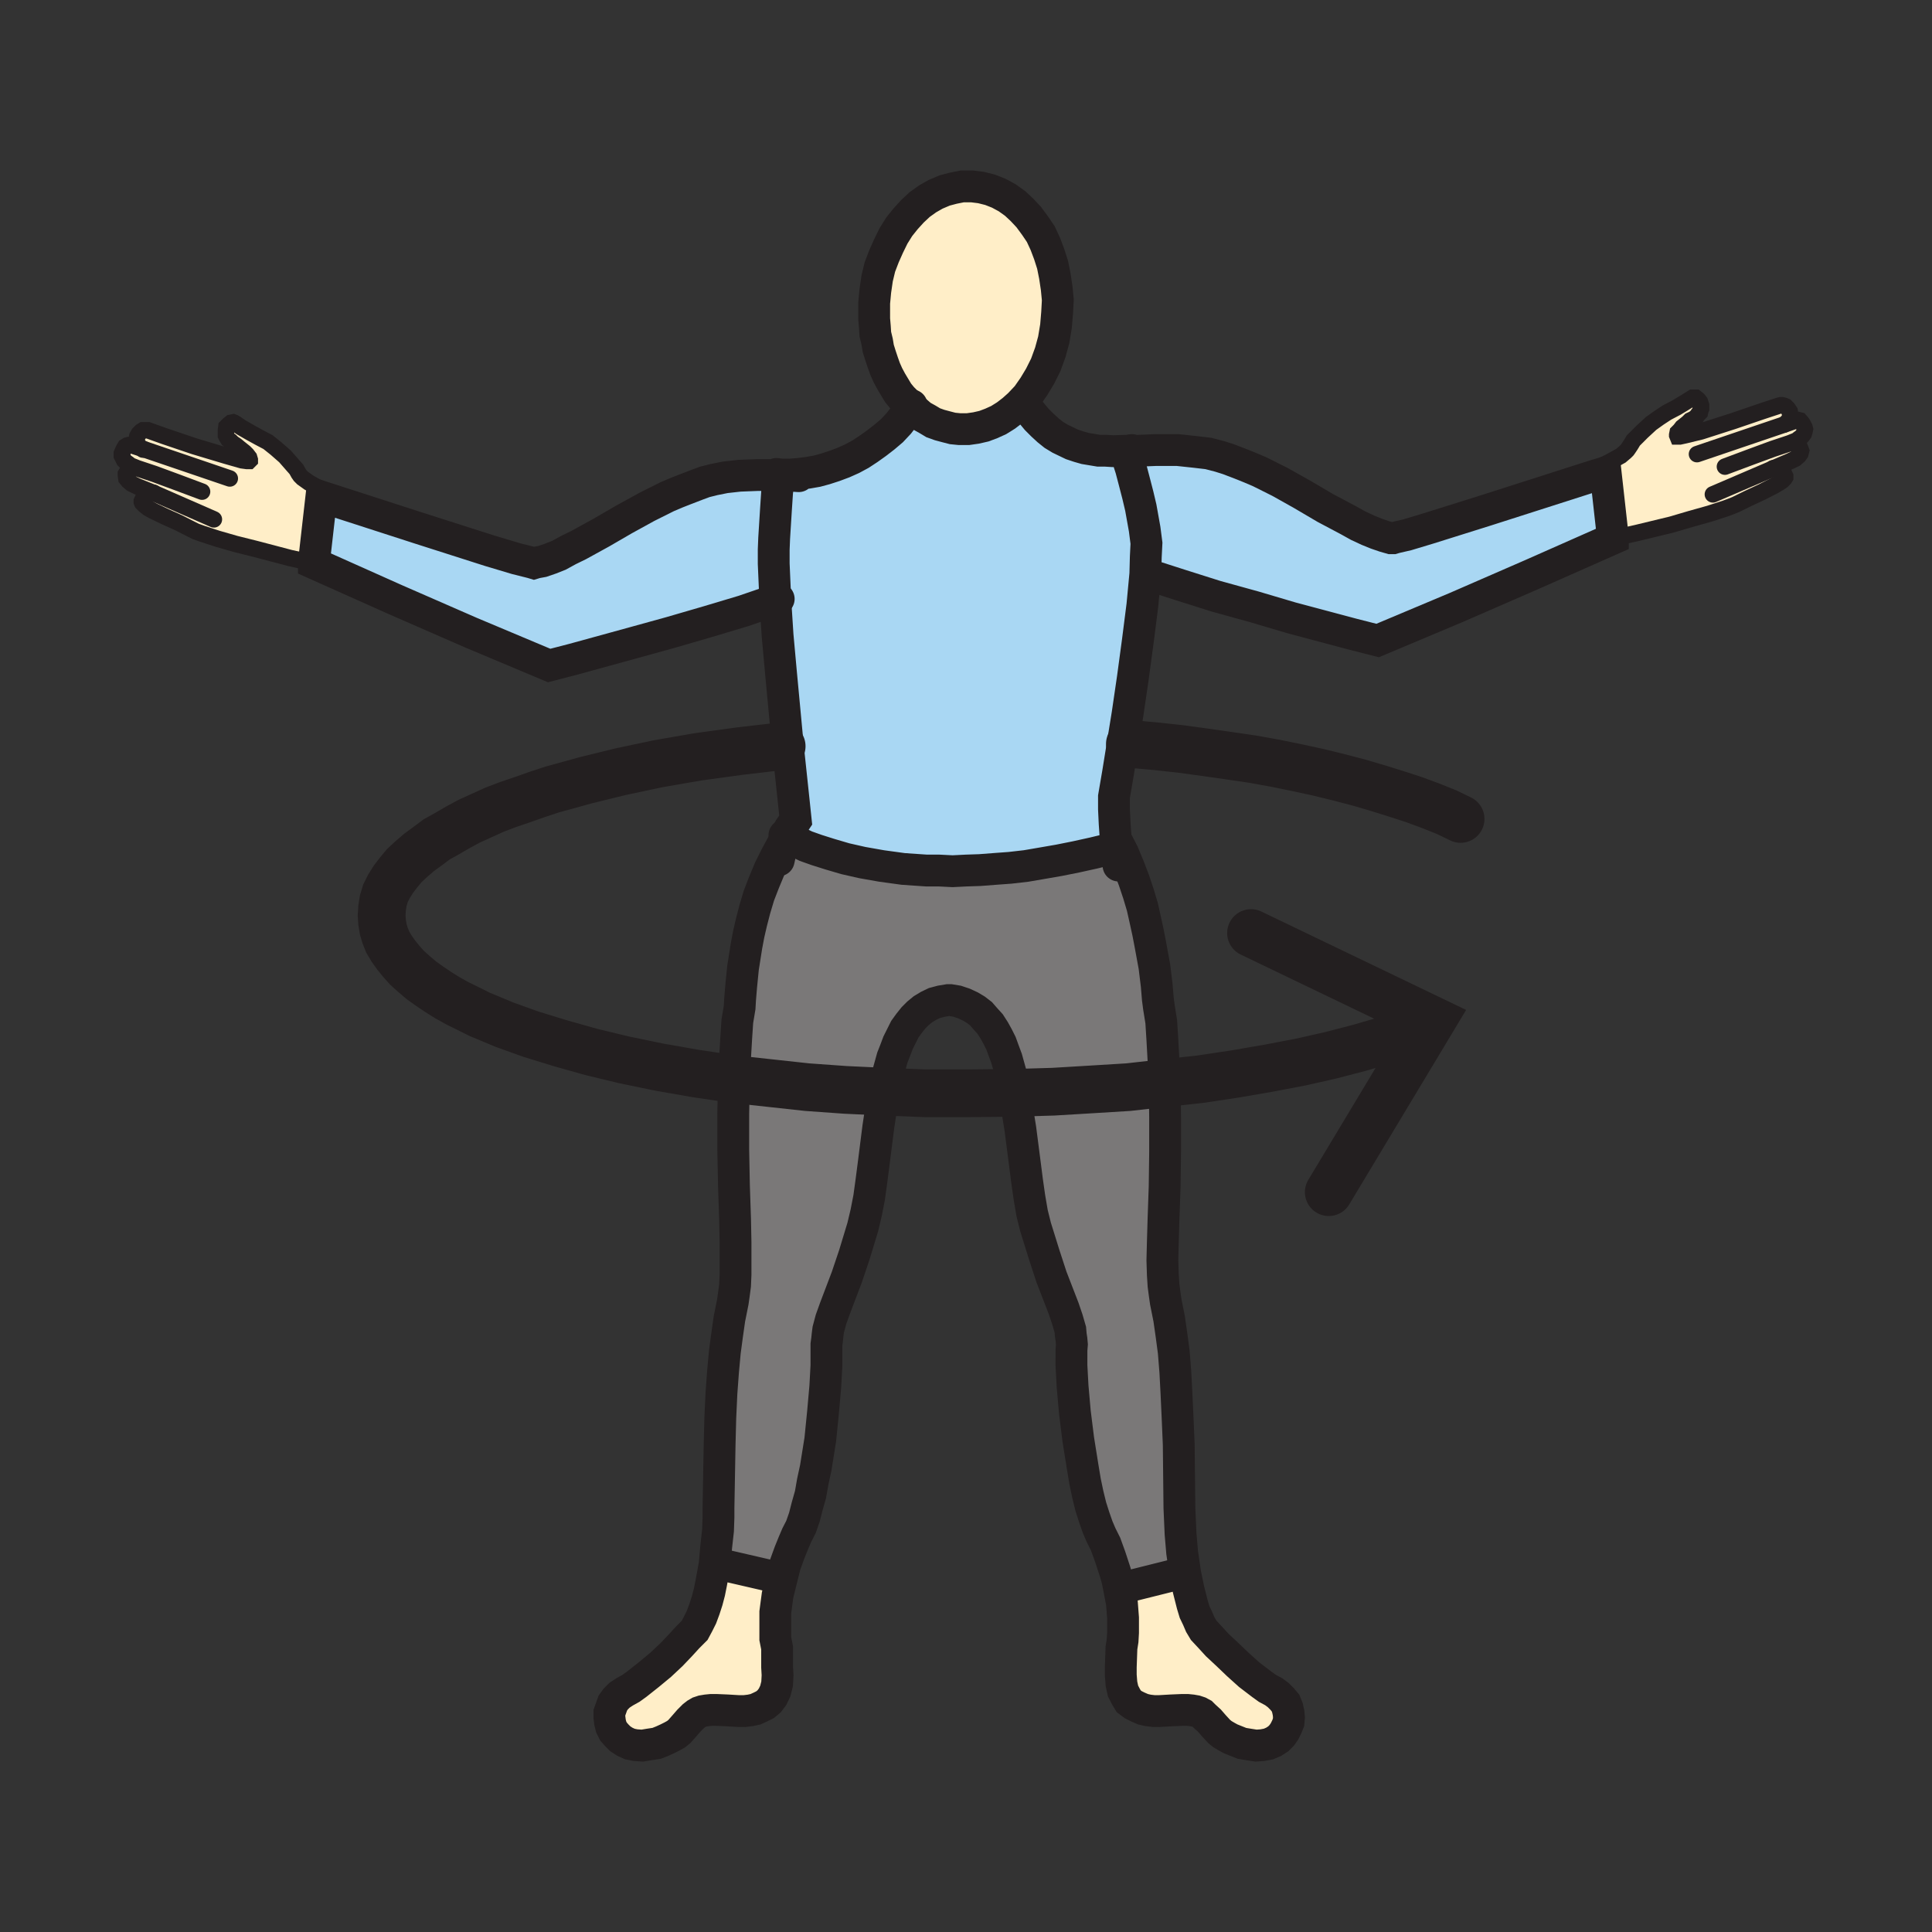 <svg id="Layer_1" xmlns="http://www.w3.org/2000/svg" viewBox="0 0 850 850" width="850" height="850"><rect x="0" y="0" width="850" height="850" fill="#333333" stroke="none"/><style>.st0{fill:#ffeec8}.st1{fill:#7a7878}.st2{fill:#a9d7f3}.st3,.st4,.st5{fill:none;stroke:#231f20;stroke-width:14;stroke-linecap:round;stroke-miterlimit:10}.st4,.st5{stroke-width:7.25}.st5{stroke-width:21}</style><path class="st0" d="M560.4 744.3l2 1.5 1.7 1.7 1.5 1.8.8 2 .5 2.2.2 2-.2 2.3-.8 2-1 2-1.2 1.7-1.5 1.5-2 1.3-2.3 1-2.7.5-2.8.2-3.2-.5-3-.5-2.5-1-2.5-1-1.8-1-1.7-1-1.5-1.2-2.3-2.5-2-2.3-2.2-2-1-1-1.3-.7-1.5-.5-1.7-.3-2-.2h-2.3l-4.7.2-5.3.3h-2.5l-2.5-.3-2.2-.5-2.3-1-2-1-2-1.5-1.2-2-1.3-2.5-.7-3.2-.3-3.8v-3.5l.3-8.5.5-3.2.2-3.5v-6.5l-.5-6.5-1.2-6.3 2.7-.7 24-6 2.3-.3 1.5 7.3 1.7 6.7 1 3.3 1.3 2.7 1.2 2.8 1.5 2.5 2.8 3 3.2 3.5 4.3 4 4.7 4.5 5 4.5 5.5 4.2 2.5 1.8z"/><path class="st1" d="M518.9 663.5l.2 4.5.3 6.8.7 8.2 1.3 9-2.3.3-24 6-2.7.7-.8-4-1-3.5-2.2-6.7-2-5.5-2-4-1.5-3.5-1.5-4.3-1.5-4.7-1.3-5.3-1.2-5.7-1-6-2-12.5-1.5-12-1-11.3-.5-9.2V594l.2-2.5-.2-2.2-.3-2-.2-2.3-1.3-4.5-1.7-5-5.3-13.7-3.2-9.8-3.8-12.2-1.5-6-1.2-7-1-7-1-7.8-2-15.5-1.3-8-1.2-7.7 17-.5 16.7-1 16.3-1 16-1.8.2 15v15.3l-.2 15.2-.5 14.3-.3 10.2-.2 8 .2 6.3.3 4.7.5 3.8.5 3.5 1.5 7.5 1 7 1 7.5.7 8.7.5 9.5.5 10.8.5 11.7zM317.1 688.3h-2.7l.7-7.8.8-7.2.2-5.8v-4l.5-28 .3-11.7.5-10.8.7-9.5.8-8.7 1-7.5 1-7 1.5-7.5.5-3.5.5-3.8.2-4.7v-14.3l-.2-10.2-.5-14.8-.3-15.7V490l.3-15.2 15.7 1.7 16.5 1.8 16.8 1.2 17 .8-1.3 7.7-1.2 8-2 15.8-1 7.7-1 7.3-1.3 6.7-1.5 6.3-3.7 12.2-3.3 9.8-5.2 13.7-1.8 5-1.2 4.5-.3 2.3-.2 2-.3 2.2v9.3l-.5 9.2-1 11.3-1.2 12-2 12.5-1.3 6-1 5.7-1.5 5.3-1.2 4.7-1.5 4.3-1.8 3.5-1.5 3.5-1.7 4.2-2 5.5-1.5 6-.8-.2z"/><path class="st0" d="M343.1 694.3l.8.2-1.8 7.3-.5 3.7-.5 3.8V721l.8 4v8.5l.2 3.5-.2 3.8-.8 3.2-1.2 2.5-1.5 2-1.8 1.5-2 1-2.2 1-2.3.5-2.5.3h-2.7l-5-.3-4.8-.2h-2.2l-2 .2-1.8.3-1.5.5-1.2.7-1.3 1-2 2-2 2.3-2.2 2.5-1.5 1.2-1.8 1-2 1-2.2 1-2.5 1-3.3.5-3 .5-3-.2-2.5-.5-2.2-1-2-1.3-1.5-1.5-1.5-1.7-1-2-.5-2-.3-2.3v-2l.8-2.2.7-2 1.3-1.8 1.7-1.7 2.3-1.5 2.7-1.5 2.5-1.8 5.3-4.2 5.2-4.3 4.8-4.5 4-4.2 3.2-3.5 3-3 1.5-2.8 1.5-3 1.3-3.5 1.2-3.7 1-3.8.8-4 1.5-8.2h2.7zM448.4 178l-2.8 2.5-3 2.3-3.2 2-3.3 1.5-3.2 1.2-3.5.8-3.5.5h-3.8l-3-.3-2.7-.7-3-.8-2.8-1-2.5-1.5-2.7-1.5-2.3-2-2.5-2-1.7-2-2-2-1.8-2.2-1.5-2.5-1.5-2.5-1.5-2.8-1.2-2.7-1-2.8-1-3-1-3.2-.5-3-.8-3.3-.2-3.2-.3-3.5v-7l.5-5.3.8-5.5 1.2-5 1.8-4.7 2-4.5 2.2-4.5 2.5-4 2.8-3.5 3-3.3 3.2-3 3.5-2.5 3.5-2 4-1.7 3.8-1 4-.8h4.2l4 .5 4 1 3.8 1.5 3.7 2 3.5 2.5 3 2.8 3 3.2 2.8 3.8 2.5 3.7 2 4.3 1.7 4.5 1.5 4.7 1 5 .8 5.3.5 5.2-.3 5.5-.5 6-1 6-1.5 5.5-2 5.5-2.5 5-2.7 4.5-3 4.3z"/><path class="st2" d="M451.1 178.3l2.5 3.2 2.5 3 2.5 2.5 2.5 2.3 2.5 2 2.8 1.7 2.7 1.3 2.5 1.2 3 1 2.8.8 3 .5 3 .5h3l3.2.2 6.5-.2v.2l-.2 2.5 1.7 5.3 1.5 5.7 1.5 5.8 1.3 5.5 1.7 9.5.8 6.2-.3 6-.2 7.5-1.3 13.8-2 15.7-2.2 16.3-2.3 15.7-4.2 26-1.8 10.5v5.5l.3 6.3.5 7.2.2 3.5-1.7.3-8.3 2-7.7 1.7-7.5 1.5-7.5 1.3-7 1.2-7 .8-6.8.5-6.5.5-6 .2-6 .3-6-.3h-5.5l-10.2-.7-9.5-1.3-8.5-1.5-7.5-1.7-6.8-2-5.7-1.8-4.8-1.7-3.7-1.8-4.8-2.5-.5-.2 1.8-3.3 1.5-2.2 1-1 .2-.3-1-9.5-2.5-23.5-3-32-1.5-16.5-1-15.5-.7-16v-6.2l.2-5 .8-12.8.5-7.5.7-5.5v-2h1.3v-.2h3.7l3.8-.3 4-.5 4-.7 3.7-1 4-1.3 4-1.5 3.8-1.7 3.7-2 3.5-2.3 3.5-2.5 3.5-2.7 3.3-2.8 3-3.2 2.7-3.5 2.5-3.8 2.5 2 2.3 2 2.7 1.5 2.5 1.5 2.8 1 3 .8 2.7.7 3 .3h3.8l3.5-.5 3.5-.8 3.2-1.2 3.3-1.5 3.2-2 3-2.3 2.8-2.5z"/><path class="st0" d="M780.4 206h2.5l.5.3.5.5.5.5 1 2.2v.5l-.3.5-1 1-1.5 1-2.2 1.3-5.3 2.7-6 2.8-5.5 2.7-2 .8-2.7 1-6.8 2.2-8.2 2.3-8.5 2.5-15.3 3.7-6.7 1.5-3.8.5-3.2-28.7-5 1.5-1-2.5 2.2-.8 5-2.5 2.8-1.5 2.7-1.5 2-1.7.8-.8.5-.7 1-1.5 1.2-2 3.8-3.8 4-3.7 3.5-2.5 3.5-2.3 4.2-2.2 3.8-2.3 2.7-1.7.5-.3h1.5l1 .8.8 1 .5 1.5v1.5l-.3.7-.2 1-.8.8-.7 1-1.3 1-1.5.7-1 1-2.5 2-1 1.3-1 1-.2 1v.2l.2.5h1l2.3-.5 7-1.7 14-4.5 13.2-4.5 7-2.3.8-.2h.7l.8.2.7.3 1 1 .8 1.2.2 1.5-.2 1.8-.5.7-.5.5-.8.8-.7.5 5.2-1.8 1-.2.8.2.7.8.5.7.8 1.5.2.8-.2 1-.3 1-.5.7-.7.8-1 .7-1 .8-3 1.2 1.2-.2h1l.8.2.7.5.5.8.5 1.2.3.8-.3 1.2-.7 1-1.5 1.3-2.5 1.2zM131.4 208.3l.7 1 1 1 2.8 2 3.5 2 3.5 1.5-1.5 2.7-3.3 29-3.7-.5-6.8-1.5-15.2-4-8.8-2.2-8-2.3-6.7-2.2-2.8-1-2-1-5.5-2.8-6-2.7-5.2-2.5-2.3-1.3-1.5-1.2-1-1-.2-.5v-.3l1-2.2.5-.8.2-.2.8-.3h.5l2-.2-7-2.8-2.5-1.2-1.5-1.3-.8-1-.2-1.5v-.5l.7-1.2.5-.8.8-.5.7-.2h1l1.3.2-3-1.2-1-.8-1-.7-.8-.8-.5-1-.5-1v-1l.3-.7.7-1.5.5-.8.8-.5.7-.2h1l5.3 1.7-1-.5-.5-.5-.5-.7-.5-.8-.3-1.5.3-1.5.7-1.2 1-1 .8-.5h2.2l7 2.5 13.3 4.5 14 4.2 7 2 2.2.3h1l.3-.3v-.2l-.3-1-1-1.3-1-1-2.5-2-1.2-1-1.5-1-1-1-1-.7-.5-.8-.5-1v-2.2l.2-1.5 1-1 1-.8 1-.2.5.2.5.3 2.5 1.7 4 2.3 4 2.2 3.8 2 3.5 2.8 4 3.5 3.5 4 1.5 1.7z"/><path class="st1" d="M344.9 370.3l1.2-2.3 4.8 2.5 3.7 1.8 4.8 1.7 5.7 1.8 6.8 2 7.5 1.7 8.5 1.5 9.5 1.3 10.2.7h5.5l6 .3 6-.3 6-.2 6.5-.5 6.8-.5 7-.8 7-1.2 7.5-1.3 7.5-1.5 7.7-1.7 8.3-2 1.7-.3-.2-3.5h.2l3 5.8 2.5 6 2.3 6 2 6 1.7 5.7 1.3 5.8 1.2 5.5 1 5.2 1.8 9.8 1 8.2.5 6 .5 3.8 1 6.2.5 8 .5 9 .5 10-16 1.8-16.3 1-16.7 1-17 .5-1.5-7.8-2-7.2-1.3-3.5-1.2-3.3-1.5-3-1.5-2.7-1.8-2.8-2-2.2-2-2.3-2.2-1.7-2.5-1.5-2.8-1.3-3-1-3-.5h-1l-3 .5-3 .8-2.5 1.2-2.5 1.5-2.2 1.8-2 2-2 2.5-1.8 2.5-1.5 3-1.5 3-1.2 3.2-1.3 3.3-2 7.2-1.7 7.8-17-.8-16.8-1.2-16.5-1.8-15.7-1.7.5-9.5.5-8.5.5-7.5 1-6 .2-3.5.5-6 .8-8 1.5-9.5 1-5.3 1.2-5.2 1.5-5.8 1.8-6 2.2-5.7 2.5-6 3-6z"/><path class="st2" d="M709.6 236.5v.5l-35.7 15.8-33.3 14.5-34.5 14.5-11-2.8-27-7.2-16.2-4.8-17-4.7-15.8-5-14-4.5-1.2-.3.2-7.5.3-6-.8-6.2-1.7-9.5-1.3-5.5-1.5-5.8-1.5-5.7-1.7-5.3.2-2.5 12.3-.5h9.7l7.5.8 6 .7 5 1.3 3.8 1.2 6.5 2.5 3.2 1.3 4 1.7 9 4.5 9.8 5.5 10.2 6 10 5.3 4.5 2.5 4.3 2 3.7 1.5 3.5 1.2 2.8.8h1l1-.3 5.2-1.2 9.3-2.8 25.5-8 47.5-15.2 5-1.5zM342.6 209v2l-.7 5.5-.5 7.5-.8 12.8-.2 5v6.2l.7 16-14 4.8-15.7 4.7-16.5 4.8-16.3 4.5-26.2 7.2-10.8 2.8-34.5-14.5-33.2-14.5-35.8-16v-.3l3.3-29 42.7 13.8 31.3 10 11.7 3.5 6.8 1.7 1 .3 1-.3 2.7-.5 3.5-1.2 3.8-1.5 4.2-2.3 4.5-2.2 10-5.5 10-5.8 10-5.5 9-4.5 4-1.7 3.3-1.3 5.7-2.2 3.5-1.3 4-1 5-1 6.3-.7 7.7-.3z"/><path class="st3" d="M400.6 179l-1.7-2-2-2-1.8-2.2-1.5-2.5-1.5-2.5-1.5-2.8-1.2-2.7-1-2.8-1-3-1-3.2-.5-3-.8-3.3-.2-3.2-.3-3.5v-7l.5-5.3.8-5.5 1.2-5 1.8-4.7 2-4.5 2.2-4.5 2.5-4 2.8-3.5 3-3.3 3.2-3 3.5-2.5 3.5-2 4-1.7 3.8-1 4-.8h4.2l4 .5 4 1 3.8 1.5 3.7 2 3.5 2.5 3 2.8 3 3.2 2.8 3.8 2.5 3.7 2 4.3 1.7 4.5 1.5 4.7 1 5 .8 5.3.5 5.2-.3 5.5-.5 6-1 6-1.5 5.5-2 5.5-2.5 5-2.7 4.5-3 4.3-3.5 3.7-2.8 2.5-3 2.3-3.2 2-3.3 1.5-3.2 1.2-3.5.8-3.5.5h-3.8l-3-.3-2.7-.7-3-.8-2.8-1-2.5-1.5-2.7-1.5-2.3-2zM345.1 367.5l.5.3.5.2 4.8 2.5 3.7 1.8 4.8 1.7 5.7 1.8 6.8 2 7.5 1.7 8.5 1.5 9.5 1.3 10.2.7h5.5l6 .3 6-.3 6-.2 6.5-.5 6.8-.5 7-.8 7-1.2 7.5-1.3 7.5-1.5 7.7-1.7 8.3-2"/><path class="st3" d="M342.6 378.5l1-4.5 1.3-3.7.7-2.5 1.8-3.3 1.5-2.2 1-1 .2-.3-1-9.5-2.5-23.5-3-32-1.5-16.5-1-15.5-.7-16v-6.2l.2-5 .8-12.8.5-7.5.7-5.5M317.1 688.3l26 6M519.1 692.3l-24 6"/><path class="st3" d="M491.1 369.5l3 5.8 2.5 6 2.3 6 2 6 1.7 5.7 1.3 5.8 1.2 5.5 1 5.2 1.8 9.8 1 8.2.5 6 .5 3.8 1 6.2.5 8 .5 9 .5 10 .2 15v15.3l-.2 15.2-.5 14.3-.3 10.2-.2 8 .2 6.3.3 4.7.5 3.8.5 3.5 1.5 7.5 1 7 1 7.5.7 8.7.5 9.5.5 10.8.5 11.7.3 28 .2 4.5.3 6.8.7 8.2 1.3 9 1.5 7.3 1.7 6.7 1 3.3 1.3 2.7 1.2 2.8 1.5 2.5 2.8 3 3.2 3.5 4.3 4 4.7 4.5 5 4.5 5.5 4.2 2.5 1.8 2.8 1.5 2 1.5 1.7 1.7 1.5 1.8.8 2 .5 2.2.2 2-.2 2.3-.8 2-1 2-1.2 1.7-1.5 1.5-2 1.3-2.3 1-2.7.5-2.8.2-3.2-.5-3-.5-2.5-1-2.5-1-1.8-1-1.7-1-1.5-1.2-2.3-2.5-2-2.3-2.2-2-1-1-1.3-.7-1.5-.5-1.7-.3-2-.2h-2.3l-4.7.2-5.3.3h-2.5l-2.5-.3-2.2-.5-2.3-1-2-1-2-1.5-1.2-2-1.3-2.5-.7-3.2-.3-3.8v-3.5l.3-8.5.5-3.2.2-3.5v-6.5l-.5-6.5-1.2-6.3-.8-4-1-3.5-2.2-6.7-2-5.5-2-4-1.5-3.5-1.5-4.3-1.5-4.7-1.3-5.3-1.2-5.7-1-6-2-12.5-1.5-12-1-11.3-.5-9.2V594l.2-2.5-.2-2.2-.3-2-.2-2.3-1.3-4.5-1.7-5-5.3-13.7-3.2-9.8-3.8-12.2-1.5-6-1.2-7-1-7-1-7.8-2-15.5-1.3-8-1.2-7.7-1.5-7.8-2-7.2-1.3-3.5-1.2-3.3-1.5-3-1.5-2.7-1.8-2.8-2-2.2-2-2.3-2.2-1.7-2.5-1.5-2.8-1.3-3-1-3-.5h-1l-3 .5-3 .8-2.5 1.2-2.5 1.5-2.2 1.8-2 2-2 2.5-1.8 2.5-1.5 3-1.5 3-1.2 3.2-1.3 3.3-2 7.2-1.7 7.8-1.3 7.7-1.2 8-2 15.8-1 7.7-1 7.3-1.3 6.7-1.5 6.3-3.7 12.2-3.3 9.8-5.2 13.7-1.8 5-1.2 4.5-.3 2.3-.2 2-.3 2.2v9.3l-.5 9.2-1 11.3-1.2 12-2 12.5-1.3 6-1 5.7-1.5 5.3-1.2 4.7-1.5 4.3-1.8 3.5-1.5 3.5-1.7 4.2-2 5.5-1.5 6-1.8 7.3-.5 3.7-.5 3.8V721l.8 4v8.5l.2 3.5-.2 3.8-.8 3.2-1.2 2.5-1.5 2-1.8 1.5-2 1-2.2 1-2.3.5-2.5.3h-2.7l-5-.3-4.8-.2h-2.2l-2 .2-1.8.3-1.5.5-1.2.7-1.3 1-2 2-2 2.3-2.2 2.5-1.5 1.2-1.8 1-2 1-2.2 1-2.5 1-3.3.5-3 .5-3-.2-2.5-.5-2.2-1-2-1.3-1.5-1.5-1.5-1.7-1-2-.5-2-.3-2.3v-2l.8-2.2.7-2 1.3-1.8 1.7-1.7 2.3-1.5 2.7-1.5 2.5-1.8 5.3-4.2 5.2-4.3 4.8-4.5 4-4.2 3.2-3.5 3-3 1.5-2.8 1.5-3 1.3-3.5 1.2-3.7 1-3.8.8-4 1.5-8.2.7-7.8.8-7.2.2-5.8v-4l.5-28 .3-11.7.5-10.8.7-9.5.8-8.7 1-7.5 1-7 1.5-7.5.5-3.5.5-3.8.2-4.7v-14.3l-.2-10.2-.5-14.8-.3-15.7V490l.3-15.2.5-9.5.5-8.5.5-7.5 1-6 .2-3.5.5-6 .8-8 1.5-9.5 1-5.3 1.2-5.2 1.5-5.8 1.8-6 2.2-5.7 2.5-6 3-6 3.3-6 1.2-2.3.8-1M341.6 208.5l2.3.3h3.7l3.8-.3 4-.5 4-.7 3.7-1 4-1.3 4-1.5 3.8-1.7 3.7-2 3.5-2.3 3.5-2.5 3.5-2.7 3.3-2.8 3-3.2 2.7-3.5 2.5-3.8.5-.7M342.6 263.5l-1.5.5-14 4.8-15.7 4.7-16.5 4.8-16.3 4.5-26.2 7.2-10.8 2.8-34.5-14.5-33.2-14.5-35.8-16v-.3l3.3-29 42.7 13.8 31.3 10 11.7 3.5 6.8 1.7 1 .3 1-.3 2.7-.5 3.5-1.2 3.8-1.5 4.2-2.3 4.5-2.2 10-5.5 10-5.8 10-5.5 9-4.5 4-1.7 3.3-1.3 5.7-2.2 3.5-1.3 4-1 5-1 6.3-.7 7.7-.3h10.8l7.5.5"/><path class="st4" d="M72.1 191.8l-7-2.5h-2.2l-.8.5-1 1-.7 1.2-.3 1.5.3 1.5.5.8.5.7.5.5 1 .5v.3M99.4 200.5l-14-4.2-13.3-4.5M101.4 194l1 1 1.5 1 1.2 1 2.5 2 1 1 1 1.3.3 1v.2l-.3.3h-1l-2.2-.3-7-2M147.4 217.8l-4.5-2-3.5-1.5-3.5-2-2.8-2-1-1-.7-1-1-1.8-1.5-1.7-3.5-4-4-3.5-3.5-2.8-3.8-2-4-2.2-4-2.3-2.5-1.7-.5-.3-.5-.2-1 .2-1 .8-1 1-.2 1.5v2.2l.5 1 .5.8 1 .7M78.6 230l-6-2.7-5.2-2.5-2.3-1.3-1.5-1.2-1-1-.2-.5v-.3l1-2.2.5-.8.2-.2.8-.3h.5l2-.2h.2M134.4 247l-6.8-1.5-15.2-4-8.8-2.2-8-2.3-6.7-2.2-2.8-1-2-1-5.5-2.8"/><path class="st4" d="M94.1 228.5l-26.7-11.7-7-2.8-2.5-1.2-1.5-1.3-.8-1-.2-1.5v-.5l.7-1.2.5-.8.8-.5.7-.2h1l1.3.2 7.5 2.5 9.5 3.5 11.5 4.3M60.4 206l-3-1.2-1-.8-1-.7-.8-.8-.5-1-.5-1v-1l.3-.7.7-1.5.5-.8.8-.5.7-.2h1l5.3 1.7 38.2 13"/><path class="st3" d="M505.1 252.8l14 4.5 15.8 5 17 4.7 16.2 4.8 27 7.2 11 2.8 34.5-14.5 33.3-14.5 35.7-15.8v-.5l-3.2-28.7-5 1.5-47.5 15.2-25.5 8-9.3 2.8-5.2 1.2-1 .3h-1l-2.8-.8-3.5-1.2-3.7-1.5-4.3-2-4.5-2.5-10-5.3-10.2-6-9.8-5.5-9-4.5-4-1.7-3.2-1.3-6.5-2.5-3.8-1.2-5-1.3-6-.7-7.5-.8h-9.7l-12.3.5"/><path class="st4" d="M775.6 180.8l7-2.3.8-.2h.7l.8.2.7.3 1 1 .8 1.2.2 1.5-.2 1.8-.5.7-.5.5-.8.8-.7.5M748.4 189.8l14-4.5 13.2-4.5M746.4 183.3l-1.3 1-1.5.7-1 1-2.5 2-1 1.3-1 1-.2 1v.2l.2.5h1l2.3-.5 7-1.7M700.4 206.8l2.2-.8 5-2.5 2.8-1.5 2.7-1.5 2-1.7.8-.8.5-.7 1-1.5 1.2-2 3.8-3.8 4-3.7 3.5-2.5 3.5-2.3 4.2-2.2 3.8-2.3 2.7-1.7.5-.3h1.5l1 .8.8 1 .5 1.5v1.5l-.3.7-.2 1-.8.8-.7 1M769.1 219.3l6-2.8 5.3-2.7 2.2-1.3 1.5-1 1-1 .3-.5v-.5l-1-2.2-.5-.5-.5-.5-.5-.3h-2.8M713.4 236l6.7-1.5 15.3-3.7 8.5-2.5 8.2-2.3 6.8-2.2 2.7-1 2-.8 5.5-2.7"/><path class="st4" d="M753.6 217.5l26.8-11.5 7-3 2.5-1.2 1.5-1.3.7-1 .3-1.2-.3-.8-.5-1.2-.5-.8-.7-.5-.8-.2h-1l-1.2.2-7.5 2.5-9.5 3.5-11.5 4.3M787.4 195l3-1.2 1-.8 1-.7.7-.8.5-.7.3-1 .2-1-.2-.8-.8-1.5-.5-.7-.7-.8-.8-.2-1 .2-5.2 1.8-38.3 13"/><path class="st3" d="M497.9 198l-1.8.3-6.5.2-3.2-.2h-3l-3-.5-3-.5-2.8-.8-3-1-2.5-1.2-2.7-1.3-2.8-1.7-2.5-2-2.5-2.3-2.5-2.5-2.5-3-2.5-3.2M492.1 380.8l-1-7.8-.2-3.5-.5-7.2-.3-6.3v-5.5l1.8-10.5 4.2-26 2.3-15.7 2.2-16.3 2-15.7 1.3-13.8.2-7.5.3-6-.8-6.2-1.7-9.5-1.3-5.5-1.5-5.8-1.5-5.7-1.7-5.3"/><path class="st5" d="M621.4 453.8l-11.3 3.7-12 3.5-12.7 3.3-13.3 3-14.2 2.7-14.5 2.5-15.3 2.3-15.7 1.7-16 1.8-16.3 1-16.7 1-17 .5-20.5.2h-18.8l-18.2-.7-17-.8-16.8-1.2-16.5-1.8-15.7-1.7-16.8-2.5-16-2.8-15.5-3.2-14.5-3.5-13.5-3.8-13-4-11.7-4.2-5.5-2.3-5.3-2.2-5-2.5-4.7-2.3-4.5-2.5-4-2.5-4-2.7-3.5-2.5-3.3-2.8-3-2.7-2.5-2.8-2.2-2.7-2-2.8-1.8-3-1.2-3-.8-2.7-.5-3-.2-3 .2-3.3.5-3.2 1-3.3 1.5-3 2-3.2 2.3-3 2.5-3 3-2.8 3.5-3 3.7-2.7 4-3 4.5-2.5 4.8-2.8 5-2.7 5.5-2.5 5.5-2.5 6-2.3 6.5-2.2 6.5-2.3 6.7-2.2 7.3-2 7.2-2 15.5-3.8 16.5-3.5 17.3-3 18.2-2.5 18.8-2.2M497.1 327.3l11.3 1 11 1.2 11 1.5 10.5 1.5 10.2 1.5 10 1.8 9.8 2 9.2 2 9 2.2 8.8 2.3 8.5 2.5 8 2.5 7.7 2.5 7.3 2.7 7 2.8 6.2 3"/><path class="st5" d="M584.6 524.5l45.5-75.7-79.7-38.3"/></svg>
